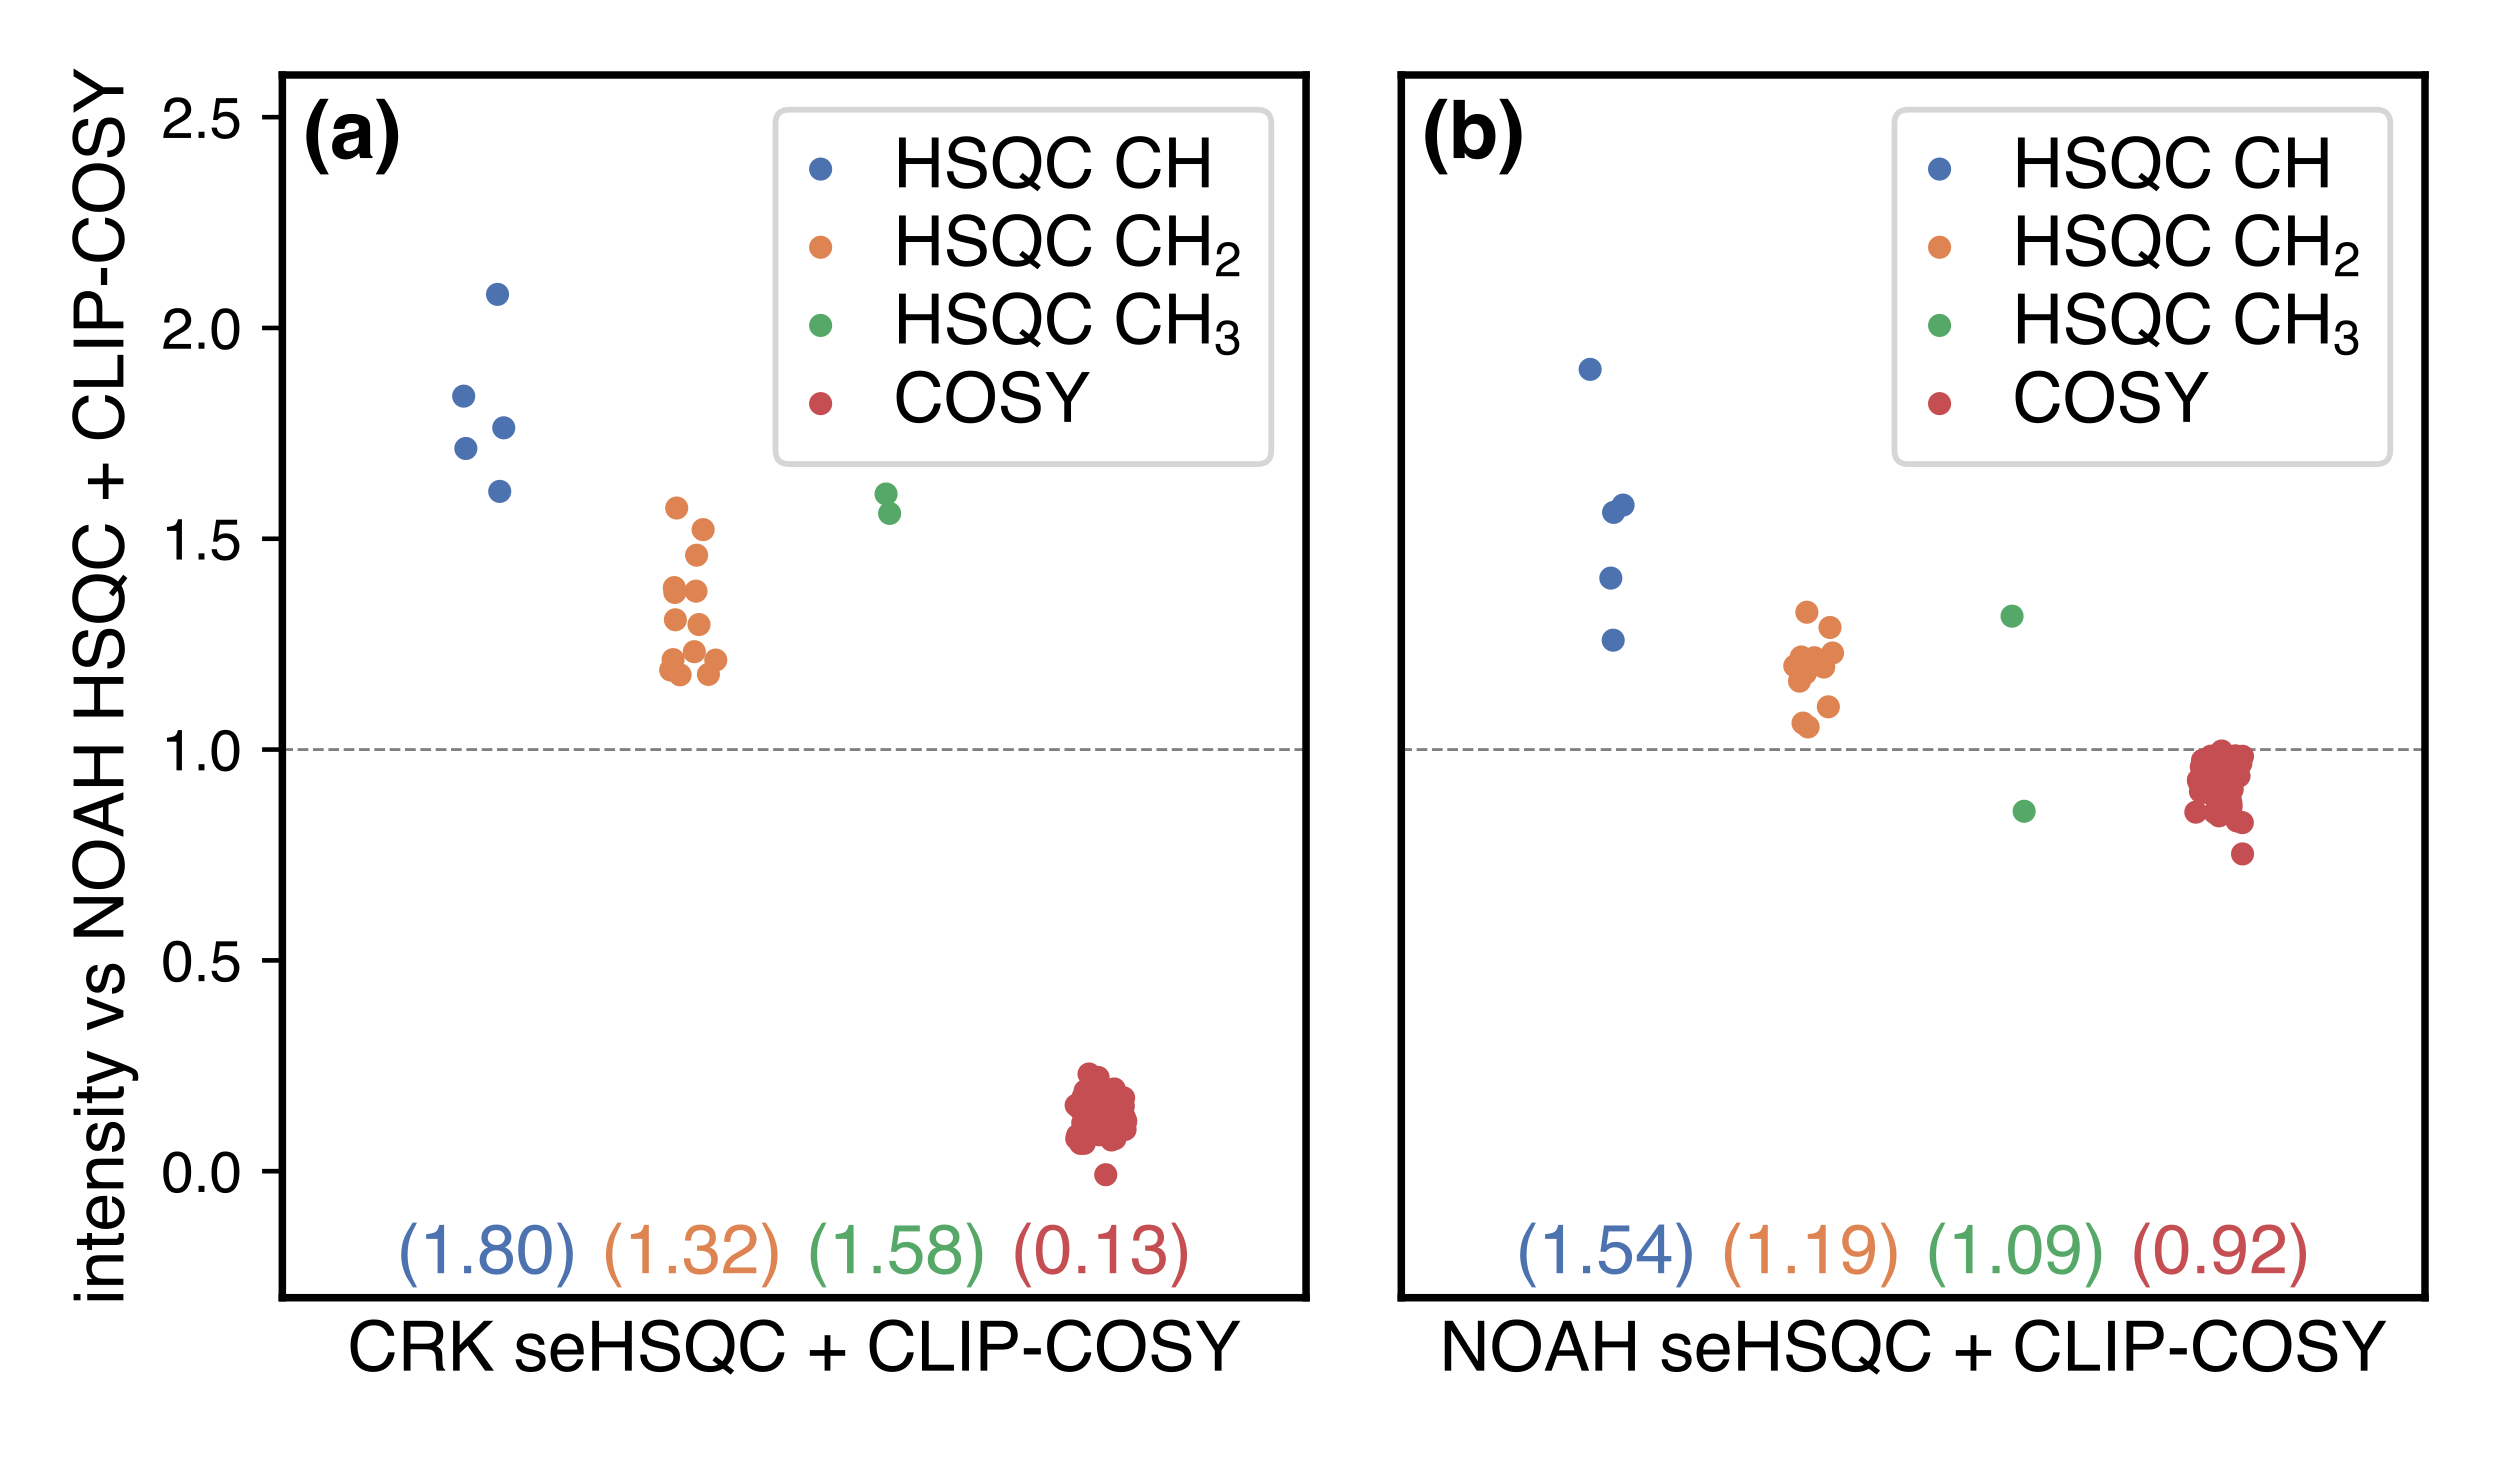 <?xml version="1.0" encoding="utf-8" standalone="no"?>
<!DOCTYPE svg PUBLIC "-//W3C//DTD SVG 1.1//EN"
  "http://www.w3.org/Graphics/SVG/1.1/DTD/svg11.dtd">
<!-- Created with matplotlib (https://matplotlib.org/) -->
<svg height="252pt" version="1.1" viewBox="0 0 432 252" width="432pt" xmlns="http://www.w3.org/2000/svg" xmlns:xlink="http://www.w3.org/1999/xlink">
 <defs>
  <style type="text/css">*{stroke-linecap:butt;stroke-linejoin:round;}</style>
 </defs>
 <g id="figure_1">
  <g id="patch_1">
   <path d="M 0 252 
L 432 252 
L 432 0 
L 0 0 
z
" style="fill:#ffffff;"/>
  </g>
  <g id="axes_1">
   <g id="patch_2">
    <path d="M 48.789 224.24 
L 225.684 224.24 
L 225.684 12.96 
L 48.789 12.96 
z
" style="fill:#ffffff;"/>
   </g>
   <g id="PathCollection_1"/>
   <g id="PathCollection_2"/>
   <g id="PathCollection_3"/>
   <g id="PathCollection_4"/>
   <g id="matplotlib.axis_1">
    <g id="text_1">
     <!-- CRK seHSQC + CLIP-COSY -->
     <g transform="translate(60.05 236.848)scale(0.12 -0.12)">
      <defs>
       <path d="M 37.844 73.688 
Q 51.469 73.688 58.984 66.5 
Q 66.5 59.328 67.328 50.203 
L 57.859 50.203 
Q 56.25 57.125 51.438 61.172 
Q 46.625 65.234 37.938 65.234 
Q 27.344 65.234 20.828 57.781 
Q 14.312 50.344 14.312 34.969 
Q 14.312 22.359 20.188 14.516 
Q 26.078 6.688 37.75 6.688 
Q 48.484 6.688 54.109 14.938 
Q 57.078 19.281 58.547 26.375 
L 68.016 26.375 
Q 66.75 15.047 59.625 7.375 
Q 51.078 -1.859 36.578 -1.859 
Q 24.078 -1.859 15.578 5.719 
Q 4.391 15.719 4.391 36.625 
Q 4.391 52.484 12.797 62.641 
Q 21.875 73.688 37.844 73.688 
z
M 35.891 73.688 
z
" id="Helvetica-67"/>
       <path d="M 40.969 38.875 
Q 47.797 38.875 51.781 41.609 
Q 55.766 44.344 55.766 51.469 
Q 55.766 59.125 50.203 61.922 
Q 47.219 63.375 42.234 63.375 
L 18.5 63.375 
L 18.5 38.875 
z
M 8.797 71.734 
L 42 71.734 
Q 50.203 71.734 55.516 69.344 
Q 65.625 64.75 65.625 52.391 
Q 65.625 45.953 62.953 41.844 
Q 60.297 37.75 55.516 35.25 
Q 59.719 33.547 61.844 30.766 
Q 63.969 27.984 64.203 21.734 
L 64.547 12.109 
Q 64.703 8.016 65.234 6 
Q 66.109 2.594 68.359 1.609 
L 68.359 0 
L 56.453 0 
Q 55.953 0.922 55.656 2.391 
Q 55.375 3.859 55.172 8.062 
L 54.594 20.016 
Q 54.25 27.047 49.359 29.438 
Q 46.578 30.766 40.625 30.766 
L 18.5 30.766 
L 18.5 0 
L 8.797 0 
z
" id="Helvetica-82"/>
       <path d="M 7.625 71.734 
L 17.094 71.734 
L 17.094 36.766 
L 52.047 71.734 
L 65.484 71.734 
L 35.641 42.828 
L 66.312 0 
L 53.656 0 
L 28.562 35.984 
L 17.094 25 
L 17.094 0 
L 7.625 0 
z
" id="Helvetica-75"/>
       <path id="Helvetica-32"/>
       <path d="M 11.672 16.406 
Q 12.062 12.016 13.875 9.672 
Q 17.188 5.422 25.391 5.422 
Q 30.281 5.422 33.984 7.547 
Q 37.703 9.672 37.703 14.109 
Q 37.703 17.484 34.719 19.234 
Q 32.812 20.312 27.203 21.734 
L 20.219 23.484 
Q 13.531 25.141 10.359 27.203 
Q 4.688 30.766 4.688 37.062 
Q 4.688 44.484 10.031 49.062 
Q 15.375 53.656 24.422 53.656 
Q 36.234 53.656 41.453 46.734 
Q 44.734 42.328 44.625 37.25 
L 36.328 37.25 
Q 36.078 40.234 34.234 42.672 
Q 31.203 46.141 23.734 46.141 
Q 18.75 46.141 16.188 44.234 
Q 13.625 42.328 13.625 39.203 
Q 13.625 35.797 17 33.734 
Q 18.953 32.516 22.75 31.594 
L 28.562 30.172 
Q 38.031 27.875 41.266 25.734 
Q 46.391 22.359 46.391 15.141 
Q 46.391 8.156 41.094 3.078 
Q 35.797 -2 24.953 -2 
Q 13.281 -2 8.422 3.297 
Q 3.562 8.594 3.219 16.406 
z
M 24.656 53.562 
z
" id="Helvetica-115"/>
       <path d="M 28.219 53.469 
Q 33.797 53.469 39.016 50.859 
Q 44.234 48.25 46.969 44.094 
Q 49.609 40.141 50.484 34.859 
Q 51.266 31.25 51.266 23.344 
L 12.938 23.344 
Q 13.188 15.375 16.703 10.562 
Q 20.219 5.766 27.594 5.766 
Q 34.469 5.766 38.578 10.297 
Q 40.922 12.938 41.891 16.406 
L 50.531 16.406 
Q 50.203 13.531 48.266 9.984 
Q 46.344 6.453 43.953 4.203 
Q 39.938 0.297 34.031 -1.078 
Q 30.859 -1.859 26.859 -1.859 
Q 17.094 -1.859 10.297 5.25 
Q 3.516 12.359 3.516 25.141 
Q 3.516 37.75 10.344 45.609 
Q 17.188 53.469 28.219 53.469 
z
M 42.234 30.328 
Q 41.703 36.031 39.75 39.453 
Q 36.141 45.797 27.688 45.797 
Q 21.625 45.797 17.516 41.422 
Q 13.422 37.062 13.188 30.328 
z
M 27.391 53.562 
z
" id="Helvetica-101"/>
       <path d="M 7.859 71.734 
L 17.672 71.734 
L 17.672 42.094 
L 54.984 42.094 
L 54.984 71.734 
L 64.797 71.734 
L 64.797 0 
L 54.984 0 
L 54.984 33.547 
L 17.672 33.547 
L 17.672 0 
L 7.859 0 
z
" id="Helvetica-72"/>
       <path d="M 13.969 23.141 
Q 14.312 17.047 16.844 13.234 
Q 21.688 6.109 33.891 6.109 
Q 39.359 6.109 43.844 7.672 
Q 52.547 10.688 52.547 18.5 
Q 52.547 24.359 48.875 26.859 
Q 45.172 29.297 37.25 31.109 
L 27.547 33.297 
Q 18.016 35.453 14.062 38.031 
Q 7.234 42.531 7.234 51.469 
Q 7.234 61.141 13.922 67.328 
Q 20.609 73.531 32.859 73.531 
Q 44.141 73.531 52.016 68.078 
Q 59.906 62.641 59.906 50.688 
L 50.781 50.688 
Q 50.047 56.453 47.656 59.516 
Q 43.219 65.141 32.562 65.141 
Q 23.969 65.141 20.203 61.516 
Q 16.453 57.906 16.453 53.125 
Q 16.453 47.859 20.844 45.406 
Q 23.734 43.844 33.891 41.5 
L 43.953 39.203 
Q 51.219 37.547 55.172 34.672 
Q 62.016 29.641 62.016 20.062 
Q 62.016 8.156 53.344 3.031 
Q 44.672 -2.094 33.203 -2.094 
Q 19.828 -2.094 12.25 4.734 
Q 4.688 11.531 4.828 23.141 
z
M 33.594 73.688 
z
" id="Helvetica-83"/>
       <path d="M 73.25 0.203 
L 68.359 -5.719 
L 57.281 2.734 
Q 53.266 0.531 48.609 -0.781 
Q 43.953 -2.094 38.422 -2.094 
Q 21.734 -2.094 12.25 8.844 
Q 3.906 19.484 3.906 35.5 
Q 3.906 50.047 11.141 60.406 
Q 20.406 73.688 38.578 73.688 
Q 57.562 73.688 66.703 61.469 
Q 73.828 51.953 73.828 37.109 
Q 73.828 30.172 72.125 23.781 
Q 69.531 14.016 63.375 7.859 
z
M 39.594 6.594 
Q 42.625 6.594 45.266 7 
Q 47.906 7.422 49.859 8.641 
L 42 14.797 
L 46.875 20.797 
L 56.25 13.531 
Q 60.688 18.609 62.281 24.906 
Q 63.875 31.203 63.875 36.969 
Q 63.875 49.609 57.25 57.328 
Q 50.641 65.047 39.156 65.047 
Q 27.547 65.047 20.75 57.641 
Q 13.969 50.25 13.969 34.859 
Q 13.969 21.922 20.484 14.25 
Q 27 6.594 39.594 6.594 
z
" id="Helvetica-81"/>
       <path d="M 4.5 21.391 
L 4.5 29.594 
L 25.781 29.594 
L 25.781 51.031 
L 34.125 51.031 
L 34.125 29.594 
L 55.422 29.594 
L 55.422 21.391 
L 34.125 21.391 
L 34.125 0 
L 25.781 0 
L 25.781 21.391 
z
" id="Helvetica-43"/>
       <path d="M 7.625 71.734 
L 17.328 71.734 
L 17.328 8.547 
L 53.656 8.547 
L 53.656 0 
L 7.625 0 
z
" id="Helvetica-76"/>
       <path d="M 9.812 71.734 
L 19.625 71.734 
L 19.625 0 
L 9.812 0 
z
" id="Helvetica-73"/>
       <path d="M 8.547 71.734 
L 40.828 71.734 
Q 50.391 71.734 56.25 66.328 
Q 62.109 60.938 62.109 51.172 
Q 62.109 42.781 56.875 36.547 
Q 51.656 30.328 40.828 30.328 
L 18.266 30.328 
L 18.266 0 
L 8.547 0 
z
M 52.297 51.125 
Q 52.297 59.031 46.438 61.859 
Q 43.219 63.375 37.594 63.375 
L 18.266 63.375 
L 18.266 38.531 
L 37.594 38.531 
Q 44.141 38.531 48.219 41.312 
Q 52.297 44.094 52.297 51.125 
z
" id="Helvetica-80"/>
       <path d="M 4.156 32.375 
L 28.656 32.375 
L 28.656 23.344 
L 4.156 23.344 
z
" id="Helvetica-45"/>
       <path d="M 38.578 73.688 
Q 57.562 73.688 66.703 61.469 
Q 73.828 51.953 73.828 37.109 
Q 73.828 21.047 65.672 10.406 
Q 56.109 -2.094 38.375 -2.094 
Q 21.828 -2.094 12.359 8.844 
Q 3.906 19.391 3.906 35.5 
Q 3.906 50.047 11.141 60.406 
Q 20.406 73.688 38.578 73.688 
z
M 39.547 6.594 
Q 52.391 6.594 58.125 15.797 
Q 63.875 25 63.875 36.969 
Q 63.875 49.609 57.25 57.328 
Q 50.641 65.047 39.156 65.047 
Q 28.031 65.047 21 57.391 
Q 13.969 49.75 13.969 34.859 
Q 13.969 22.953 20 14.766 
Q 26.031 6.594 39.547 6.594 
z
M 38.875 73.688 
z
" id="Helvetica-79"/>
       <path d="M 2.047 71.734 
L 13.375 71.734 
L 33.984 37.25 
L 54.594 71.734 
L 65.969 71.734 
L 38.875 28.906 
L 38.875 0 
L 29.156 0 
L 29.156 28.906 
z
M 34.125 71.734 
z
" id="Helvetica-89"/>
      </defs>
      <use xlink:href="#Helvetica-67"/>
      <use x="72.217" xlink:href="#Helvetica-82"/>
      <use x="144.434" xlink:href="#Helvetica-75"/>
      <use x="211.133" xlink:href="#Helvetica-32"/>
      <use x="238.916" xlink:href="#Helvetica-115"/>
      <use x="288.916" xlink:href="#Helvetica-101"/>
      <use x="344.531" xlink:href="#Helvetica-72"/>
      <use x="416.748" xlink:href="#Helvetica-83"/>
      <use x="483.447" xlink:href="#Helvetica-81"/>
      <use x="561.23" xlink:href="#Helvetica-67"/>
      <use x="633.447" xlink:href="#Helvetica-32"/>
      <use x="661.23" xlink:href="#Helvetica-43"/>
      <use x="719.629" xlink:href="#Helvetica-32"/>
      <use x="747.412" xlink:href="#Helvetica-67"/>
      <use x="819.629" xlink:href="#Helvetica-76"/>
      <use x="875.244" xlink:href="#Helvetica-73"/>
      <use x="903.027" xlink:href="#Helvetica-80"/>
      <use x="969.727" xlink:href="#Helvetica-45"/>
      <use x="1003.027" xlink:href="#Helvetica-67"/>
      <use x="1075.244" xlink:href="#Helvetica-79"/>
      <use x="1153.027" xlink:href="#Helvetica-83"/>
      <use x="1219.727" xlink:href="#Helvetica-89"/>
     </g>
    </g>
   </g>
   <g id="matplotlib.axis_2">
    <g id="ytick_1">
     <g id="line2d_1">
      <defs>
       <path d="M 0 0 
L -3.5 0 
" id="mc46f67a16d" style="stroke:#000000;stroke-width:0.8;"/>
      </defs>
      <g>
       <use style="stroke:#000000;stroke-width:0.8;" x="48.789" xlink:href="#mc46f67a16d" y="202.383"/>
      </g>
     </g>
     <g id="text_2">
      <!-- 0.0 -->
      <g transform="translate(27.894 205.969)scale(0.1 -0.1)">
       <defs>
        <path d="M 27.047 69.922 
Q 40.625 69.922 46.688 58.734 
Q 51.375 50.094 51.375 35.062 
Q 51.375 20.797 47.125 11.469 
Q 40.969 -1.906 27 -1.906 
Q 14.406 -1.906 8.25 9.031 
Q 3.125 18.172 3.125 33.547 
Q 3.125 45.453 6.203 54 
Q 11.969 69.922 27.047 69.922 
z
M 26.953 6.109 
Q 33.797 6.109 37.844 12.156 
Q 41.891 18.219 41.891 34.719 
Q 41.891 46.625 38.953 54.312 
Q 36.031 62.016 27.594 62.016 
Q 19.828 62.016 16.234 54.703 
Q 12.641 47.406 12.641 33.203 
Q 12.641 22.516 14.938 16.016 
Q 18.453 6.109 26.953 6.109 
z
" id="Helvetica-48"/>
        <path d="M 8.547 10.641 
L 18.75 10.641 
L 18.75 0 
L 8.547 0 
z
" id="Helvetica-46"/>
       </defs>
       <use xlink:href="#Helvetica-48"/>
       <use x="55.615" xlink:href="#Helvetica-46"/>
       <use x="83.398" xlink:href="#Helvetica-48"/>
      </g>
     </g>
    </g>
    <g id="ytick_2">
     <g id="line2d_2">
      <g>
       <use style="stroke:#000000;stroke-width:0.8;" x="48.789" xlink:href="#mc46f67a16d" y="165.956"/>
      </g>
     </g>
     <g id="text_3">
      <!-- 0.5 -->
      <g transform="translate(27.894 169.541)scale(0.1 -0.1)">
       <defs>
        <path d="M 12.359 17.828 
Q 13.234 10.297 19.344 7.422 
Q 22.469 5.953 26.562 5.953 
Q 34.375 5.953 38.125 10.938 
Q 41.891 15.922 41.891 21.969 
Q 41.891 29.297 37.422 33.297 
Q 32.953 37.312 26.703 37.312 
Q 22.172 37.312 18.922 35.547 
Q 15.672 33.797 13.375 30.672 
L 5.766 31.109 
L 11.078 68.75 
L 47.406 68.75 
L 47.406 60.25 
L 17.672 60.25 
L 14.703 40.828 
Q 17.141 42.672 19.344 43.609 
Q 23.25 45.219 28.375 45.219 
Q 37.984 45.219 44.672 39.016 
Q 51.375 32.812 51.375 23.297 
Q 51.375 13.375 45.234 5.797 
Q 39.109 -1.766 25.688 -1.766 
Q 17.141 -1.766 10.562 3.047 
Q 4 7.859 3.219 17.828 
z
" id="Helvetica-53"/>
       </defs>
       <use xlink:href="#Helvetica-48"/>
       <use x="55.615" xlink:href="#Helvetica-46"/>
       <use x="83.398" xlink:href="#Helvetica-53"/>
      </g>
     </g>
    </g>
    <g id="ytick_3">
     <g id="line2d_3">
      <g>
       <use style="stroke:#000000;stroke-width:0.8;" x="48.789" xlink:href="#mc46f67a16d" y="129.528"/>
      </g>
     </g>
     <g id="text_4">
      <!-- 1.0 -->
      <g transform="translate(27.894 133.114)scale(0.1 -0.1)">
       <defs>
        <path d="M 9.578 49.516 
L 9.578 56.25 
Q 19.094 57.172 22.844 59.344 
Q 26.609 61.531 28.469 69.625 
L 35.406 69.625 
L 35.406 0 
L 26.031 0 
L 26.031 49.516 
z
" id="Helvetica-49"/>
       </defs>
       <use xlink:href="#Helvetica-49"/>
       <use x="55.615" xlink:href="#Helvetica-46"/>
       <use x="83.398" xlink:href="#Helvetica-48"/>
      </g>
     </g>
    </g>
    <g id="ytick_4">
     <g id="line2d_4">
      <g>
       <use style="stroke:#000000;stroke-width:0.8;" x="48.789" xlink:href="#mc46f67a16d" y="93.101"/>
      </g>
     </g>
     <g id="text_5">
      <!-- 1.5 -->
      <g transform="translate(27.894 96.686)scale(0.1 -0.1)">
       <use xlink:href="#Helvetica-49"/>
       <use x="55.615" xlink:href="#Helvetica-46"/>
       <use x="83.398" xlink:href="#Helvetica-53"/>
      </g>
     </g>
    </g>
    <g id="ytick_5">
     <g id="line2d_5">
      <g>
       <use style="stroke:#000000;stroke-width:0.8;" x="48.789" xlink:href="#mc46f67a16d" y="56.673"/>
      </g>
     </g>
     <g id="text_6">
      <!-- 2.0 -->
      <g transform="translate(27.894 60.258)scale(0.1 -0.1)">
       <defs>
        <path d="M 3.125 0 
Q 3.609 9.031 6.859 15.719 
Q 10.109 22.406 19.531 27.875 
L 28.906 33.297 
Q 35.203 36.969 37.75 39.547 
Q 41.75 43.609 41.75 48.828 
Q 41.75 54.938 38.078 58.516 
Q 34.422 62.109 28.328 62.109 
Q 19.281 62.109 15.828 55.281 
Q 13.969 51.609 13.766 45.125 
L 4.828 45.125 
Q 4.984 54.25 8.203 60.016 
Q 13.922 70.172 28.375 70.172 
Q 40.375 70.172 45.922 63.672 
Q 51.469 57.172 51.469 49.219 
Q 51.469 40.828 45.562 34.859 
Q 42.141 31.391 33.297 26.469 
L 26.609 22.75 
Q 21.828 20.125 19.094 17.719 
Q 14.203 13.484 12.938 8.297 
L 51.125 8.297 
L 51.125 0 
L 3.125 0 
z
" id="Helvetica-50"/>
       </defs>
       <use xlink:href="#Helvetica-50"/>
       <use x="55.615" xlink:href="#Helvetica-46"/>
       <use x="83.398" xlink:href="#Helvetica-48"/>
      </g>
     </g>
    </g>
    <g id="ytick_6">
     <g id="line2d_6">
      <g>
       <use style="stroke:#000000;stroke-width:0.8;" x="48.789" xlink:href="#mc46f67a16d" y="20.246"/>
      </g>
     </g>
     <g id="text_7">
      <!-- 2.5 -->
      <g transform="translate(27.894 23.831)scale(0.1 -0.1)">
       <use xlink:href="#Helvetica-50"/>
       <use x="55.615" xlink:href="#Helvetica-46"/>
       <use x="83.398" xlink:href="#Helvetica-53"/>
      </g>
     </g>
    </g>
    <g id="text_8">
     <!-- intensity vs NOAH HSQC + CLIP-COSY -->
     <g transform="translate(21.322 225.46)rotate(-90)scale(0.12 -0.12)">
      <defs>
       <path d="M 6.453 52.047 
L 15.375 52.047 
L 15.375 0 
L 6.453 0 
z
M 6.453 71.734 
L 15.375 71.734 
L 15.375 61.766 
L 6.453 61.766 
z
" id="Helvetica-105"/>
       <path d="M 6.453 52.297 
L 14.797 52.297 
L 14.797 44.875 
Q 18.5 49.469 22.656 51.469 
Q 26.812 53.469 31.891 53.469 
Q 43.016 53.469 46.922 45.703 
Q 49.078 41.453 49.078 33.547 
L 49.078 0 
L 40.141 0 
L 40.141 32.953 
Q 40.141 37.75 38.719 40.672 
Q 36.375 45.562 30.219 45.562 
Q 27.094 45.562 25.094 44.922 
Q 21.484 43.844 18.75 40.625 
Q 16.547 38.031 15.891 35.266 
Q 15.234 32.516 15.234 27.391 
L 15.234 0 
L 6.453 0 
z
M 27.094 53.562 
z
" id="Helvetica-110"/>
       <path d="M 8.203 66.891 
L 17.094 66.891 
L 17.094 52.297 
L 25.438 52.297 
L 25.438 45.125 
L 17.094 45.125 
L 17.094 10.984 
Q 17.094 8.25 18.953 7.328 
Q 19.969 6.781 22.359 6.781 
Q 23 6.781 23.734 6.812 
Q 24.469 6.844 25.438 6.938 
L 25.438 0 
Q 23.922 -0.438 22.281 -0.625 
Q 20.656 -0.828 18.75 -0.828 
Q 12.594 -0.828 10.391 2.312 
Q 8.203 5.469 8.203 10.5 
L 8.203 45.125 
L 1.125 45.125 
L 1.125 52.297 
L 8.203 52.297 
z
" id="Helvetica-116"/>
       <path d="M 39.109 52.297 
L 48.828 52.297 
Q 46.969 47.266 40.578 29.344 
Q 35.797 15.875 32.562 7.375 
Q 24.953 -12.641 21.828 -17.031 
Q 18.703 -21.438 11.078 -21.438 
Q 9.234 -21.438 8.234 -21.281 
Q 7.234 -21.141 5.766 -20.75 
L 5.766 -12.75 
Q 8.062 -13.375 9.078 -13.516 
Q 10.109 -13.672 10.891 -13.672 
Q 13.328 -13.672 14.469 -12.859 
Q 15.625 -12.062 16.406 -10.891 
Q 16.656 -10.5 18.156 -6.875 
Q 19.672 -3.266 20.359 -1.516 
L 1.031 52.297 
L 10.984 52.297 
L 25 9.719 
z
M 24.953 53.562 
z
" id="Helvetica-121"/>
       <path d="M 10.75 52.297 
L 24.703 9.719 
L 39.312 52.297 
L 48.922 52.297 
L 29.203 0 
L 19.828 0 
L 0.531 52.297 
z
" id="Helvetica-118"/>
       <path d="M 7.625 71.734 
L 19.094 71.734 
L 55.328 13.625 
L 55.328 71.734 
L 64.547 71.734 
L 64.547 0 
L 53.656 0 
L 16.891 58.062 
L 16.891 0 
L 7.625 0 
z
M 35.453 71.734 
z
" id="Helvetica-78"/>
       <path d="M 44.438 29.391 
L 33.547 61.078 
L 21.969 29.391 
z
M 28.469 71.734 
L 39.453 71.734 
L 65.484 0 
L 54.828 0 
L 47.562 21.484 
L 19.188 21.484 
L 11.422 0 
L 1.469 0 
z
" id="Helvetica-65"/>
      </defs>
      <use xlink:href="#Helvetica-105"/>
      <use x="22.217" xlink:href="#Helvetica-110"/>
      <use x="77.832" xlink:href="#Helvetica-116"/>
      <use x="105.615" xlink:href="#Helvetica-101"/>
      <use x="161.23" xlink:href="#Helvetica-110"/>
      <use x="216.846" xlink:href="#Helvetica-115"/>
      <use x="266.846" xlink:href="#Helvetica-105"/>
      <use x="289.062" xlink:href="#Helvetica-116"/>
      <use x="316.846" xlink:href="#Helvetica-121"/>
      <use x="366.846" xlink:href="#Helvetica-32"/>
      <use x="394.629" xlink:href="#Helvetica-118"/>
      <use x="444.629" xlink:href="#Helvetica-115"/>
      <use x="494.629" xlink:href="#Helvetica-32"/>
      <use x="522.412" xlink:href="#Helvetica-78"/>
      <use x="594.629" xlink:href="#Helvetica-79"/>
      <use x="672.412" xlink:href="#Helvetica-65"/>
      <use x="739.111" xlink:href="#Helvetica-72"/>
      <use x="811.328" xlink:href="#Helvetica-32"/>
      <use x="839.111" xlink:href="#Helvetica-72"/>
      <use x="911.328" xlink:href="#Helvetica-83"/>
      <use x="978.027" xlink:href="#Helvetica-81"/>
      <use x="1055.811" xlink:href="#Helvetica-67"/>
      <use x="1128.027" xlink:href="#Helvetica-32"/>
      <use x="1155.811" xlink:href="#Helvetica-43"/>
      <use x="1214.209" xlink:href="#Helvetica-32"/>
      <use x="1241.992" xlink:href="#Helvetica-67"/>
      <use x="1314.209" xlink:href="#Helvetica-76"/>
      <use x="1369.824" xlink:href="#Helvetica-73"/>
      <use x="1397.607" xlink:href="#Helvetica-80"/>
      <use x="1464.307" xlink:href="#Helvetica-45"/>
      <use x="1497.607" xlink:href="#Helvetica-67"/>
      <use x="1569.824" xlink:href="#Helvetica-79"/>
      <use x="1647.607" xlink:href="#Helvetica-83"/>
      <use x="1714.307" xlink:href="#Helvetica-89"/>
     </g>
    </g>
   </g>
   <g id="line2d_7">
    <path clip-path="url(#p35013fca26)" d="M 48.789 129.528 
L 225.684 129.528 
" style="fill:none;stroke:#808080;stroke-dasharray:1.85,0.8;stroke-dashoffset:0;stroke-width:0.5;"/>
   </g>
   <g id="patch_3">
    <path d="M 48.789 224.24 
L 48.789 12.96 
" style="fill:none;stroke:#000000;stroke-linecap:square;stroke-linejoin:miter;stroke-width:1.3;"/>
   </g>
   <g id="patch_4">
    <path d="M 225.684 224.24 
L 225.684 12.96 
" style="fill:none;stroke:#000000;stroke-linecap:square;stroke-linejoin:miter;stroke-width:1.3;"/>
   </g>
   <g id="patch_5">
    <path d="M 48.789 224.24 
L 225.684 224.24 
" style="fill:none;stroke:#000000;stroke-linecap:square;stroke-linejoin:miter;stroke-width:1.3;"/>
   </g>
   <g id="patch_6">
    <path d="M 48.789 12.96 
L 225.684 12.96 
" style="fill:none;stroke:#000000;stroke-linecap:square;stroke-linejoin:miter;stroke-width:1.3;"/>
   </g>
   <g id="PathCollection_5">
    <defs>
     <path d="M 0 2 
C 0.53 2 1.039 1.789 1.414 1.414 
C 1.789 1.039 2 0.53 2 -0 
C 2 -0.53 1.789 -1.039 1.414 -1.414 
C 1.039 -1.789 0.53 -2 0 -2 
C -0.53 -2 -1.039 -1.789 -1.414 -1.414 
C -1.789 -1.039 -2 -0.53 -2 0 
C -2 0.53 -1.789 1.039 -1.414 1.414 
C -1.039 1.789 -0.53 2 0 2 
z
" id="C0_0_a5ef689bd4"/>
    </defs>
    <g clip-path="url(#p35013fca26)">
     <use style="fill:#4c72b0;" x="85.974" xlink:href="#C0_0_a5ef689bd4" y="50.867"/>
    </g>
    <g clip-path="url(#p35013fca26)">
     <use style="fill:#4c72b0;" x="80.499" xlink:href="#C0_0_a5ef689bd4" y="77.496"/>
    </g>
    <g clip-path="url(#p35013fca26)">
     <use style="fill:#4c72b0;" x="87.049" xlink:href="#C0_0_a5ef689bd4" y="73.926"/>
    </g>
    <g clip-path="url(#p35013fca26)">
     <use style="fill:#4c72b0;" x="80.127" xlink:href="#C0_0_a5ef689bd4" y="68.454"/>
    </g>
    <g clip-path="url(#p35013fca26)">
     <use style="fill:#4c72b0;" x="86.353" xlink:href="#C0_0_a5ef689bd4" y="84.913"/>
    </g>
   </g>
   <g id="PathCollection_6">
    <defs>
     <path d="M 0 2 
C 0.53 2 1.039 1.789 1.414 1.414 
C 1.789 1.039 2 0.53 2 -0 
C 2 -0.53 1.789 -1.039 1.414 -1.414 
C 1.039 -1.789 0.53 -2 0 -2 
C -0.53 -2 -1.039 -1.789 -1.414 -1.414 
C -1.789 -1.039 -2 -0.53 -2 0 
C -2 0.53 -1.789 1.039 -1.414 1.414 
C -1.039 1.789 -0.53 2 0 2 
z
" id="C1_0_7362b7bd1d"/>
    </defs>
    <g clip-path="url(#p35013fca26)">
     <use style="fill:#dd8452;" x="120.786" xlink:href="#C1_0_7362b7bd1d" y="107.922"/>
    </g>
    <g clip-path="url(#p35013fca26)">
     <use style="fill:#dd8452;" x="116.616" xlink:href="#C1_0_7362b7bd1d" y="102.373"/>
    </g>
    <g clip-path="url(#p35013fca26)">
     <use style="fill:#dd8452;" x="122.416" xlink:href="#C1_0_7362b7bd1d" y="116.536"/>
    </g>
    <g clip-path="url(#p35013fca26)">
     <use style="fill:#dd8452;" x="117.519" xlink:href="#C1_0_7362b7bd1d" y="116.61"/>
    </g>
    <g clip-path="url(#p35013fca26)">
     <use style="fill:#dd8452;" x="123.684" xlink:href="#C1_0_7362b7bd1d" y="114.056"/>
    </g>
    <g clip-path="url(#p35013fca26)">
     <use style="fill:#dd8452;" x="115.894" xlink:href="#C1_0_7362b7bd1d" y="115.783"/>
    </g>
    <g clip-path="url(#p35013fca26)">
     <use style="fill:#dd8452;" x="121.499" xlink:href="#C1_0_7362b7bd1d" y="91.514"/>
    </g>
    <g clip-path="url(#p35013fca26)">
     <use style="fill:#dd8452;" x="120.267" xlink:href="#C1_0_7362b7bd1d" y="102.147"/>
    </g>
    <g clip-path="url(#p35013fca26)">
     <use style="fill:#dd8452;" x="119.978" xlink:href="#C1_0_7362b7bd1d" y="112.611"/>
    </g>
    <g clip-path="url(#p35013fca26)">
     <use style="fill:#dd8452;" x="116.71" xlink:href="#C1_0_7362b7bd1d" y="107.097"/>
    </g>
    <g clip-path="url(#p35013fca26)">
     <use style="fill:#dd8452;" x="116.31" xlink:href="#C1_0_7362b7bd1d" y="113.98"/>
    </g>
    <g clip-path="url(#p35013fca26)">
     <use style="fill:#dd8452;" x="120.376" xlink:href="#C1_0_7362b7bd1d" y="95.937"/>
    </g>
    <g clip-path="url(#p35013fca26)">
     <use style="fill:#dd8452;" x="116.517" xlink:href="#C1_0_7362b7bd1d" y="101.537"/>
    </g>
    <g clip-path="url(#p35013fca26)">
     <use style="fill:#dd8452;" x="116.935" xlink:href="#C1_0_7362b7bd1d" y="87.788"/>
    </g>
   </g>
   <g id="PathCollection_7">
    <defs>
     <path d="M 0 2 
C 0.53 2 1.039 1.789 1.414 1.414 
C 1.789 1.039 2 0.53 2 -0 
C 2 -0.53 1.789 -1.039 1.414 -1.414 
C 1.039 -1.789 0.53 -2 0 -2 
C -0.53 -2 -1.039 -1.789 -1.414 -1.414 
C -1.789 -1.039 -2 -0.53 -2 0 
C -2 0.53 -1.789 1.039 -1.414 1.414 
C -1.039 1.789 -0.53 2 0 2 
z
" id="C2_0_1a0d0e7e4e"/>
    </defs>
    <g clip-path="url(#p35013fca26)">
     <use style="fill:#55a868;" x="153.112" xlink:href="#C2_0_1a0d0e7e4e" y="85.365"/>
    </g>
    <g clip-path="url(#p35013fca26)">
     <use style="fill:#55a868;" x="153.726" xlink:href="#C2_0_1a0d0e7e4e" y="88.715"/>
    </g>
   </g>
   <g id="PathCollection_8">
    <defs>
     <path d="M 0 2 
C 0.53 2 1.039 1.789 1.414 1.414 
C 1.789 1.039 2 0.53 2 -0 
C 2 -0.53 1.789 -1.039 1.414 -1.414 
C 1.039 -1.789 0.53 -2 0 -2 
C -0.53 -2 -1.039 -1.789 -1.414 -1.414 
C -1.789 -1.039 -2 -0.53 -2 0 
C -2 0.53 -1.789 1.039 -1.414 1.414 
C -1.039 1.789 -0.53 2 0 2 
z
" id="C3_0_2a279e1ab5"/>
    </defs>
    <g clip-path="url(#p35013fca26)">
     <use style="fill:#c44e52;" x="193.789" xlink:href="#C3_0_2a279e1ab5" y="194.304"/>
    </g>
    <g clip-path="url(#p35013fca26)">
     <use style="fill:#c44e52;" x="194.481" xlink:href="#C3_0_2a279e1ab5" y="193.85"/>
    </g>
    <g clip-path="url(#p35013fca26)">
     <use style="fill:#c44e52;" x="189.944" xlink:href="#C3_0_2a279e1ab5" y="196.087"/>
    </g>
    <g clip-path="url(#p35013fca26)">
     <use style="fill:#c44e52;" x="191.973" xlink:href="#C3_0_2a279e1ab5" y="193.153"/>
    </g>
    <g clip-path="url(#p35013fca26)">
     <use style="fill:#c44e52;" x="187.027" xlink:href="#C3_0_2a279e1ab5" y="191.491"/>
    </g>
    <g clip-path="url(#p35013fca26)">
     <use style="fill:#c44e52;" x="194.528" xlink:href="#C3_0_2a279e1ab5" y="193.695"/>
    </g>
    <g clip-path="url(#p35013fca26)">
     <use style="fill:#c44e52;" x="192.069" xlink:href="#C3_0_2a279e1ab5" y="196.989"/>
    </g>
    <g clip-path="url(#p35013fca26)">
     <use style="fill:#c44e52;" x="192.537" xlink:href="#C3_0_2a279e1ab5" y="188.171"/>
    </g>
    <g clip-path="url(#p35013fca26)">
     <use style="fill:#c44e52;" x="190.873" xlink:href="#C3_0_2a279e1ab5" y="191.885"/>
    </g>
    <g clip-path="url(#p35013fca26)">
     <use style="fill:#c44e52;" x="188.728" xlink:href="#C3_0_2a279e1ab5" y="194.766"/>
    </g>
    <g clip-path="url(#p35013fca26)">
     <use style="fill:#c44e52;" x="186.502" xlink:href="#C3_0_2a279e1ab5" y="191.454"/>
    </g>
    <g clip-path="url(#p35013fca26)">
     <use style="fill:#c44e52;" x="189.824" xlink:href="#C3_0_2a279e1ab5" y="190.603"/>
    </g>
    <g clip-path="url(#p35013fca26)">
     <use style="fill:#c44e52;" x="189.119" xlink:href="#C3_0_2a279e1ab5" y="188.445"/>
    </g>
    <g clip-path="url(#p35013fca26)">
     <use style="fill:#c44e52;" x="192.926" xlink:href="#C3_0_2a279e1ab5" y="195.056"/>
    </g>
    <g clip-path="url(#p35013fca26)">
     <use style="fill:#c44e52;" x="186.062" xlink:href="#C3_0_2a279e1ab5" y="196.76"/>
    </g>
    <g clip-path="url(#p35013fca26)">
     <use style="fill:#c44e52;" x="187.497" xlink:href="#C3_0_2a279e1ab5" y="188.521"/>
    </g>
    <g clip-path="url(#p35013fca26)">
     <use style="fill:#c44e52;" x="189.547" xlink:href="#C3_0_2a279e1ab5" y="190.759"/>
    </g>
    <g clip-path="url(#p35013fca26)">
     <use style="fill:#c44e52;" x="190.426" xlink:href="#C3_0_2a279e1ab5" y="191.426"/>
    </g>
    <g clip-path="url(#p35013fca26)">
     <use style="fill:#c44e52;" x="188.007" xlink:href="#C3_0_2a279e1ab5" y="194.02"/>
    </g>
    <g clip-path="url(#p35013fca26)">
     <use style="fill:#c44e52;" x="189.852" xlink:href="#C3_0_2a279e1ab5" y="192.815"/>
    </g>
    <g clip-path="url(#p35013fca26)">
     <use style="fill:#c44e52;" x="194.415" xlink:href="#C3_0_2a279e1ab5" y="195.174"/>
    </g>
    <g clip-path="url(#p35013fca26)">
     <use style="fill:#c44e52;" x="189.418" xlink:href="#C3_0_2a279e1ab5" y="195.777"/>
    </g>
    <g clip-path="url(#p35013fca26)">
     <use style="fill:#c44e52;" x="190.986" xlink:href="#C3_0_2a279e1ab5" y="190.643"/>
    </g>
    <g clip-path="url(#p35013fca26)">
     <use style="fill:#c44e52;" x="186.212" xlink:href="#C3_0_2a279e1ab5" y="196.187"/>
    </g>
    <g clip-path="url(#p35013fca26)">
     <use style="fill:#c44e52;" x="194.145" xlink:href="#C3_0_2a279e1ab5" y="194.19"/>
    </g>
    <g clip-path="url(#p35013fca26)">
     <use style="fill:#c44e52;" x="186.723" xlink:href="#C3_0_2a279e1ab5" y="197.579"/>
    </g>
    <g clip-path="url(#p35013fca26)">
     <use style="fill:#c44e52;" x="194.115" xlink:href="#C3_0_2a279e1ab5" y="191.158"/>
    </g>
    <g clip-path="url(#p35013fca26)">
     <use style="fill:#c44e52;" x="192.397" xlink:href="#C3_0_2a279e1ab5" y="191.214"/>
    </g>
    <g clip-path="url(#p35013fca26)">
     <use style="fill:#c44e52;" x="187.365" xlink:href="#C3_0_2a279e1ab5" y="197.565"/>
    </g>
    <g clip-path="url(#p35013fca26)">
     <use style="fill:#c44e52;" x="192.839" xlink:href="#C3_0_2a279e1ab5" y="195.141"/>
    </g>
    <g clip-path="url(#p35013fca26)">
     <use style="fill:#c44e52;" x="192.253" xlink:href="#C3_0_2a279e1ab5" y="191.675"/>
    </g>
    <g clip-path="url(#p35013fca26)">
     <use style="fill:#c44e52;" x="190.376" xlink:href="#C3_0_2a279e1ab5" y="193.494"/>
    </g>
    <g clip-path="url(#p35013fca26)">
     <use style="fill:#c44e52;" x="194.267" xlink:href="#C3_0_2a279e1ab5" y="193"/>
    </g>
    <g clip-path="url(#p35013fca26)">
     <use style="fill:#c44e52;" x="185.962" xlink:href="#C3_0_2a279e1ab5" y="190.989"/>
    </g>
    <g clip-path="url(#p35013fca26)">
     <use style="fill:#c44e52;" x="189.143" xlink:href="#C3_0_2a279e1ab5" y="190.976"/>
    </g>
    <g clip-path="url(#p35013fca26)">
     <use style="fill:#c44e52;" x="194.267" xlink:href="#C3_0_2a279e1ab5" y="194.287"/>
    </g>
    <g clip-path="url(#p35013fca26)">
     <use style="fill:#c44e52;" x="190.074" xlink:href="#C3_0_2a279e1ab5" y="192.172"/>
    </g>
    <g clip-path="url(#p35013fca26)">
     <use style="fill:#c44e52;" x="190.962" xlink:href="#C3_0_2a279e1ab5" y="194.799"/>
    </g>
    <g clip-path="url(#p35013fca26)">
     <use style="fill:#c44e52;" x="193.098" xlink:href="#C3_0_2a279e1ab5" y="194.179"/>
    </g>
    <g clip-path="url(#p35013fca26)">
     <use style="fill:#c44e52;" x="192.671" xlink:href="#C3_0_2a279e1ab5" y="196.757"/>
    </g>
    <g clip-path="url(#p35013fca26)">
     <use style="fill:#c44e52;" x="187.099" xlink:href="#C3_0_2a279e1ab5" y="194.011"/>
    </g>
    <g clip-path="url(#p35013fca26)">
     <use style="fill:#c44e52;" x="188.608" xlink:href="#C3_0_2a279e1ab5" y="188.923"/>
    </g>
    <g clip-path="url(#p35013fca26)">
     <use style="fill:#c44e52;" x="189.054" xlink:href="#C3_0_2a279e1ab5" y="195.313"/>
    </g>
    <g clip-path="url(#p35013fca26)">
     <use style="fill:#c44e52;" x="194.165" xlink:href="#C3_0_2a279e1ab5" y="189.711"/>
    </g>
    <g clip-path="url(#p35013fca26)">
     <use style="fill:#c44e52;" x="191.632" xlink:href="#C3_0_2a279e1ab5" y="189.093"/>
    </g>
    <g clip-path="url(#p35013fca26)">
     <use style="fill:#c44e52;" x="191.074" xlink:href="#C3_0_2a279e1ab5" y="202.992"/>
    </g>
    <g clip-path="url(#p35013fca26)">
     <use style="fill:#c44e52;" x="186.35" xlink:href="#C3_0_2a279e1ab5" y="196.807"/>
    </g>
    <g clip-path="url(#p35013fca26)">
     <use style="fill:#c44e52;" x="187.8" xlink:href="#C3_0_2a279e1ab5" y="189.25"/>
    </g>
    <g clip-path="url(#p35013fca26)">
     <use style="fill:#c44e52;" x="188.186" xlink:href="#C3_0_2a279e1ab5" y="185.584"/>
    </g>
    <g clip-path="url(#p35013fca26)">
     <use style="fill:#c44e52;" x="187.138" xlink:href="#C3_0_2a279e1ab5" y="189.622"/>
    </g>
    <g clip-path="url(#p35013fca26)">
     <use style="fill:#c44e52;" x="193.85" xlink:href="#C3_0_2a279e1ab5" y="194.753"/>
    </g>
    <g clip-path="url(#p35013fca26)">
     <use style="fill:#c44e52;" x="189.754" xlink:href="#C3_0_2a279e1ab5" y="186.181"/>
    </g>
   </g>
   <g id="text_9">
    <!-- (1.80) -->
    <g style="fill:#4c72b0;" transform="translate(68.496 220.014)scale(0.12 -0.12)">
     <defs>
      <path d="M 29.594 72.906 
Q 21.922 58.016 19.625 50.984 
Q 16.156 40.281 16.156 26.266 
Q 16.156 12.109 20.125 0.391 
Q 22.562 -6.844 29.734 -20.406 
L 23.828 -20.406 
Q 16.703 -9.281 14.984 -6.203 
Q 13.281 -3.125 11.281 2.156 
Q 8.547 9.375 7.469 17.578 
Q 6.938 21.828 6.938 25.688 
Q 6.938 40.141 11.469 51.422 
Q 14.359 58.594 23.484 72.906 
z
" id="Helvetica-40"/>
      <path d="M 27.203 40.625 
Q 33.016 40.625 36.281 43.875 
Q 39.547 47.125 39.547 51.609 
Q 39.547 55.516 36.422 58.781 
Q 33.297 62.062 26.906 62.062 
Q 20.562 62.062 17.719 58.781 
Q 14.891 55.516 14.891 51.125 
Q 14.891 46.188 18.547 43.406 
Q 22.219 40.625 27.203 40.625 
z
M 27.734 6 
Q 33.844 6 37.859 9.297 
Q 41.891 12.594 41.891 19.141 
Q 41.891 25.922 37.734 29.438 
Q 33.594 32.953 27.094 32.953 
Q 20.797 32.953 16.812 29.359 
Q 12.844 25.781 12.844 19.438 
Q 12.844 13.969 16.484 9.984 
Q 20.125 6 27.734 6 
z
M 15.234 37.25 
Q 11.578 38.812 9.516 40.922 
Q 5.672 44.828 5.672 51.078 
Q 5.672 58.891 11.328 64.5 
Q 17 70.125 27.391 70.125 
Q 37.453 70.125 43.156 64.812 
Q 48.875 59.516 48.875 52.438 
Q 48.875 45.906 45.562 41.844 
Q 43.703 39.547 39.797 37.359 
Q 44.141 35.359 46.625 32.766 
Q 51.266 27.875 51.266 20.062 
Q 51.266 10.844 45.062 4.422 
Q 38.875 -2 27.547 -2 
Q 17.328 -2 10.266 3.531 
Q 3.219 9.078 3.219 19.625 
Q 3.219 25.828 6.25 30.344 
Q 9.281 34.859 15.234 37.25 
z
" id="Helvetica-56"/>
      <path d="M 3.469 -20.406 
Q 11.234 -5.281 13.484 1.656 
Q 16.891 12.156 16.891 26.266 
Q 16.891 40.375 12.938 52.094 
Q 10.5 59.328 3.328 72.906 
L 9.234 72.906 
Q 16.75 60.891 18.328 58.078 
Q 19.922 55.281 21.781 50.344 
Q 24.125 44.234 25.125 38.281 
Q 26.125 32.328 26.125 26.812 
Q 26.125 12.359 21.531 1.031 
Q 18.656 -6.25 9.578 -20.406 
z
" id="Helvetica-41"/>
     </defs>
     <use xlink:href="#Helvetica-40"/>
     <use x="33.301" xlink:href="#Helvetica-49"/>
     <use x="88.916" xlink:href="#Helvetica-46"/>
     <use x="116.699" xlink:href="#Helvetica-56"/>
     <use x="172.314" xlink:href="#Helvetica-48"/>
     <use x="227.93" xlink:href="#Helvetica-41"/>
    </g>
   </g>
   <g id="text_10">
    <!-- (1.32) -->
    <g style="fill:#dd8452;" transform="translate(103.875 220.014)scale(0.12 -0.12)">
     <defs>
      <path d="M 25.984 -1.906 
Q 13.578 -1.906 7.984 4.906 
Q 2.391 11.719 2.391 21.484 
L 11.578 21.484 
Q 12.156 14.703 14.109 11.625 
Q 17.531 6.109 26.469 6.109 
Q 33.406 6.109 37.594 9.812 
Q 41.797 13.531 41.797 19.391 
Q 41.797 26.609 37.375 29.484 
Q 32.953 32.375 25.094 32.375 
Q 24.219 32.375 23.312 32.344 
Q 22.406 32.328 21.484 32.281 
L 21.484 40.047 
Q 22.859 39.891 23.781 39.844 
Q 24.703 39.797 25.781 39.797 
Q 30.719 39.797 33.891 41.359 
Q 39.453 44.094 39.453 51.125 
Q 39.453 56.344 35.734 59.172 
Q 32.031 62.016 27.094 62.016 
Q 18.312 62.016 14.938 56.156 
Q 13.094 52.938 12.844 46.969 
L 4.156 46.969 
Q 4.156 54.781 7.281 60.25 
Q 12.641 70.016 26.172 70.016 
Q 36.859 70.016 42.719 65.25 
Q 48.578 60.5 48.578 51.469 
Q 48.578 45.016 45.125 41.016 
Q 42.969 38.531 39.547 37.109 
Q 45.062 35.594 48.156 31.266 
Q 51.266 26.953 51.266 20.703 
Q 51.266 10.688 44.672 4.391 
Q 38.094 -1.906 25.984 -1.906 
z
" id="Helvetica-51"/>
     </defs>
     <use xlink:href="#Helvetica-40"/>
     <use x="33.301" xlink:href="#Helvetica-49"/>
     <use x="88.916" xlink:href="#Helvetica-46"/>
     <use x="116.699" xlink:href="#Helvetica-51"/>
     <use x="172.314" xlink:href="#Helvetica-50"/>
     <use x="227.93" xlink:href="#Helvetica-41"/>
    </g>
   </g>
   <g id="text_11">
    <!-- (1.58) -->
    <g style="fill:#55a868;" transform="translate(139.254 220.014)scale(0.12 -0.12)">
     <use xlink:href="#Helvetica-40"/>
     <use x="33.301" xlink:href="#Helvetica-49"/>
     <use x="88.916" xlink:href="#Helvetica-46"/>
     <use x="116.699" xlink:href="#Helvetica-53"/>
     <use x="172.314" xlink:href="#Helvetica-56"/>
     <use x="227.93" xlink:href="#Helvetica-41"/>
    </g>
   </g>
   <g id="text_12">
    <!-- (0.13) -->
    <g style="fill:#c44e52;" transform="translate(174.633 220.014)scale(0.12 -0.12)">
     <use xlink:href="#Helvetica-40"/>
     <use x="33.301" xlink:href="#Helvetica-48"/>
     <use x="88.916" xlink:href="#Helvetica-46"/>
     <use x="116.699" xlink:href="#Helvetica-49"/>
     <use x="172.314" xlink:href="#Helvetica-51"/>
     <use x="227.93" xlink:href="#Helvetica-41"/>
    </g>
   </g>
   <g id="text_13">
    <!-- (a) -->
    <g transform="translate(52.327 27.316)scale(0.14 -0.14)">
     <defs>
      <path d="M 10.062 53.812 
Q 13.922 62.797 21.344 73.141 
L 31.844 73.141 
L 28.859 67.672 
Q 22.703 56.391 20.312 44.047 
Q 18.75 35.938 18.75 26.375 
Q 18.75 11.422 23.094 -1.125 
Q 25.641 -8.547 32.078 -20.172 
L 21.781 -20.172 
L 18.312 -15.438 
Q 14.938 -11.141 11.141 -2.641 
Q 4.344 12.547 4.344 27.25 
Q 4.344 40.625 10.062 53.812 
z
" id="Helvetica-Bold-40"/>
      <path d="M 35.844 25.875 
Q 34.516 25.047 33.172 24.531 
Q 31.844 24.031 29.5 23.578 
L 26.375 23 
Q 21.969 22.219 20.062 21.094 
Q 16.844 19.188 16.844 15.188 
Q 16.844 11.625 18.812 10.031 
Q 20.797 8.453 23.641 8.453 
Q 28.125 8.453 31.906 11.078 
Q 35.688 13.719 35.844 20.703 
z
M 27.391 32.375 
Q 31.25 32.859 32.906 33.594 
Q 35.891 34.859 35.891 37.547 
Q 35.891 40.828 33.609 42.062 
Q 31.344 43.312 26.953 43.312 
Q 22.016 43.312 19.969 40.875 
Q 18.5 39.062 18.016 35.984 
L 4.594 35.984 
Q 5.031 42.969 8.5 47.469 
Q 14.016 54.5 27.438 54.5 
Q 36.188 54.5 42.969 51.031 
Q 49.75 47.562 49.75 37.938 
L 49.75 13.531 
Q 49.75 10.984 49.859 7.375 
Q 50 4.641 50.688 3.656 
Q 51.375 2.688 52.734 2.047 
L 52.734 0 
L 37.594 0 
Q 36.969 1.609 36.719 3.016 
Q 36.469 4.438 36.328 6.25 
Q 33.453 3.125 29.688 0.922 
Q 25.203 -1.656 19.531 -1.656 
Q 12.312 -1.656 7.594 2.469 
Q 2.875 6.594 2.875 14.156 
Q 2.875 23.969 10.453 28.375 
Q 14.594 30.766 22.656 31.781 
z
M 28.125 54.641 
z
" id="Helvetica-Bold-97"/>
      <path d="M 11.766 73.141 
Q 19.188 62.797 23.047 53.812 
Q 28.766 40.625 28.766 27.25 
Q 28.766 12.547 21.969 -2.641 
Q 18.172 -11.141 14.797 -15.438 
L 11.328 -20.172 
L 1.031 -20.172 
Q 7.469 -8.547 10.016 -1.125 
Q 14.359 11.422 14.359 26.375 
Q 14.359 35.938 12.797 44.047 
Q 10.406 56.391 4.25 67.672 
L 1.266 73.141 
L 11.766 73.141 
z
" id="Helvetica-Bold-41"/>
     </defs>
     <use xlink:href="#Helvetica-Bold-40"/>
     <use x="33.301" xlink:href="#Helvetica-Bold-97"/>
     <use x="88.916" xlink:href="#Helvetica-Bold-41"/>
    </g>
   </g>
   <g id="legend_1">
    <g id="patch_7">
     <path d="M 136.404 80.198 
L 217.284 80.198 
Q 219.684 80.198 219.684 77.797 
L 219.684 21.36 
Q 219.684 18.96 217.284 18.96 
L 136.404 18.96 
Q 134.004 18.96 134.004 21.36 
L 134.004 77.797 
Q 134.004 80.198 136.404 80.198 
z
" style="fill:#ffffff;opacity:0.8;stroke:#cccccc;stroke-linejoin:miter;"/>
    </g>
    <g id="PathCollection_9">
     <path d="M 141.804 31.218 
C 142.335 31.218 142.844 31.007 143.219 30.632 
C 143.594 30.257 143.804 29.749 143.804 29.218 
C 143.804 28.688 143.594 28.179 143.219 27.804 
C 142.844 27.429 142.335 27.218 141.804 27.218 
C 141.274 27.218 140.765 27.429 140.39 27.804 
C 140.015 28.179 139.804 28.688 139.804 29.218 
C 139.804 29.749 140.015 30.257 140.39 30.632 
C 140.765 31.007 141.274 31.218 141.804 31.218 
z
" style="fill:#4c72b0;"/>
    </g>
    <g id="text_14">
     <!-- HSQC CH -->
     <g transform="translate(154.404 32.368)scale(0.12 -0.12)">
      <use xlink:href="#Helvetica-72"/>
      <use x="72.217" xlink:href="#Helvetica-83"/>
      <use x="138.916" xlink:href="#Helvetica-81"/>
      <use x="216.699" xlink:href="#Helvetica-67"/>
      <use x="288.916" xlink:href="#Helvetica-32"/>
      <use x="316.699" xlink:href="#Helvetica-67"/>
      <use x="388.916" xlink:href="#Helvetica-72"/>
     </g>
    </g>
    <g id="PathCollection_10">
     <path d="M 141.804 44.727 
C 142.335 44.727 142.844 44.517 143.219 44.142 
C 143.594 43.767 143.804 43.258 143.804 42.727 
C 143.804 42.197 143.594 41.688 143.219 41.313 
C 142.844 40.938 142.335 40.727 141.804 40.727 
C 141.274 40.727 140.765 40.938 140.39 41.313 
C 140.015 41.688 139.804 42.197 139.804 42.727 
C 139.804 43.258 140.015 43.767 140.39 44.142 
C 140.765 44.517 141.274 44.727 141.804 44.727 
z
" style="fill:#dd8452;"/>
    </g>
    <g id="text_15">
     <!-- HSQC CH$_2$ -->
     <g transform="translate(154.404 45.877)scale(0.12 -0.12)">
      <use transform="translate(0 0.312)" xlink:href="#Helvetica-72"/>
      <use transform="translate(72.217 0.312)" xlink:href="#Helvetica-83"/>
      <use transform="translate(138.916 0.312)" xlink:href="#Helvetica-81"/>
      <use transform="translate(216.699 0.312)" xlink:href="#Helvetica-67"/>
      <use transform="translate(288.916 0.312)" xlink:href="#Helvetica-32"/>
      <use transform="translate(316.699 0.312)" xlink:href="#Helvetica-67"/>
      <use transform="translate(388.916 0.312)" xlink:href="#Helvetica-72"/>
      <use transform="translate(462.048 -15.377)scale(0.7)" xlink:href="#Helvetica-50"/>
     </g>
    </g>
    <g id="PathCollection_11">
     <path d="M 141.804 58.237 
C 142.335 58.237 142.844 58.026 143.219 57.651 
C 143.594 57.276 143.804 56.767 143.804 56.237 
C 143.804 55.706 143.594 55.198 143.219 54.823 
C 142.844 54.448 142.335 54.237 141.804 54.237 
C 141.274 54.237 140.765 54.448 140.39 54.823 
C 140.015 55.198 139.804 55.706 139.804 56.237 
C 139.804 56.767 140.015 57.276 140.39 57.651 
C 140.765 58.026 141.274 58.237 141.804 58.237 
z
" style="fill:#55a868;"/>
    </g>
    <g id="text_16">
     <!-- HSQC CH$_3$ -->
     <g transform="translate(154.404 59.387)scale(0.12 -0.12)">
      <use transform="translate(0 0.312)" xlink:href="#Helvetica-72"/>
      <use transform="translate(72.217 0.312)" xlink:href="#Helvetica-83"/>
      <use transform="translate(138.916 0.312)" xlink:href="#Helvetica-81"/>
      <use transform="translate(216.699 0.312)" xlink:href="#Helvetica-67"/>
      <use transform="translate(288.916 0.312)" xlink:href="#Helvetica-32"/>
      <use transform="translate(316.699 0.312)" xlink:href="#Helvetica-67"/>
      <use transform="translate(388.916 0.312)" xlink:href="#Helvetica-72"/>
      <use transform="translate(462.048 -15.377)scale(0.7)" xlink:href="#Helvetica-51"/>
     </g>
    </g>
    <g id="PathCollection_12">
     <path d="M 141.804 71.746 
C 142.335 71.746 142.844 71.536 143.219 71.16 
C 143.594 70.785 143.804 70.277 143.804 69.746 
C 143.804 69.216 143.594 68.707 143.219 68.332 
C 142.844 67.957 142.335 67.746 141.804 67.746 
C 141.274 67.746 140.765 67.957 140.39 68.332 
C 140.015 68.707 139.804 69.216 139.804 69.746 
C 139.804 70.277 140.015 70.785 140.39 71.16 
C 140.765 71.536 141.274 71.746 141.804 71.746 
z
" style="fill:#c44e52;"/>
    </g>
    <g id="text_17">
     <!-- COSY -->
     <g transform="translate(154.404 72.896)scale(0.12 -0.12)">
      <use xlink:href="#Helvetica-67"/>
      <use x="72.217" xlink:href="#Helvetica-79"/>
      <use x="150" xlink:href="#Helvetica-83"/>
      <use x="216.699" xlink:href="#Helvetica-89"/>
     </g>
    </g>
   </g>
  </g>
  <g id="axes_2">
   <g id="patch_8">
    <path d="M 242.144 224.24 
L 419.04 224.24 
L 419.04 12.96 
L 242.144 12.96 
z
" style="fill:#ffffff;"/>
   </g>
   <g id="PathCollection_13"/>
   <g id="PathCollection_14"/>
   <g id="PathCollection_15"/>
   <g id="PathCollection_16"/>
   <g id="matplotlib.axis_3">
    <g id="text_18">
     <!-- NOAH seHSQC + CLIP-COSY -->
     <g transform="translate(248.739 236.848)scale(0.12 -0.12)">
      <use xlink:href="#Helvetica-78"/>
      <use x="72.217" xlink:href="#Helvetica-79"/>
      <use x="150" xlink:href="#Helvetica-65"/>
      <use x="216.699" xlink:href="#Helvetica-72"/>
      <use x="288.916" xlink:href="#Helvetica-32"/>
      <use x="316.699" xlink:href="#Helvetica-115"/>
      <use x="366.699" xlink:href="#Helvetica-101"/>
      <use x="422.314" xlink:href="#Helvetica-72"/>
      <use x="494.531" xlink:href="#Helvetica-83"/>
      <use x="561.23" xlink:href="#Helvetica-81"/>
      <use x="639.014" xlink:href="#Helvetica-67"/>
      <use x="711.23" xlink:href="#Helvetica-32"/>
      <use x="739.014" xlink:href="#Helvetica-43"/>
      <use x="797.412" xlink:href="#Helvetica-32"/>
      <use x="825.195" xlink:href="#Helvetica-67"/>
      <use x="897.412" xlink:href="#Helvetica-76"/>
      <use x="953.027" xlink:href="#Helvetica-73"/>
      <use x="980.811" xlink:href="#Helvetica-80"/>
      <use x="1047.51" xlink:href="#Helvetica-45"/>
      <use x="1080.811" xlink:href="#Helvetica-67"/>
      <use x="1153.027" xlink:href="#Helvetica-79"/>
      <use x="1230.811" xlink:href="#Helvetica-83"/>
      <use x="1297.51" xlink:href="#Helvetica-89"/>
     </g>
    </g>
   </g>
   <g id="line2d_8">
    <path clip-path="url(#pd6f2c7344b)" d="M 242.144 129.528 
L 419.04 129.528 
" style="fill:none;stroke:#808080;stroke-dasharray:1.85,0.8;stroke-dashoffset:0;stroke-width:0.5;"/>
   </g>
   <g id="patch_9">
    <path d="M 242.144 224.24 
L 242.144 12.96 
" style="fill:none;stroke:#000000;stroke-linecap:square;stroke-linejoin:miter;stroke-width:1.3;"/>
   </g>
   <g id="patch_10">
    <path d="M 419.04 224.24 
L 419.04 12.96 
" style="fill:none;stroke:#000000;stroke-linecap:square;stroke-linejoin:miter;stroke-width:1.3;"/>
   </g>
   <g id="patch_11">
    <path d="M 242.144 224.24 
L 419.04 224.24 
" style="fill:none;stroke:#000000;stroke-linecap:square;stroke-linejoin:miter;stroke-width:1.3;"/>
   </g>
   <g id="patch_12">
    <path d="M 242.144 12.96 
L 419.04 12.96 
" style="fill:none;stroke:#000000;stroke-linecap:square;stroke-linejoin:miter;stroke-width:1.3;"/>
   </g>
   <g id="PathCollection_17">
    <defs>
     <path d="M 0 2 
C 0.53 2 1.039 1.789 1.414 1.414 
C 1.789 1.039 2 0.53 2 -0 
C 2 -0.53 1.789 -1.039 1.414 -1.414 
C 1.039 -1.789 0.53 -2 0 -2 
C -0.53 -2 -1.039 -1.789 -1.414 -1.414 
C -1.789 -1.039 -2 -0.53 -2 0 
C -2 0.53 -1.789 1.039 -1.414 1.414 
C -1.039 1.789 -0.53 2 0 2 
z
" id="C4_0_a642bd2309"/>
    </defs>
    <g clip-path="url(#pd6f2c7344b)">
     <use style="fill:#4c72b0;" x="274.778" xlink:href="#C4_0_a642bd2309" y="63.826"/>
    </g>
    <g clip-path="url(#pd6f2c7344b)">
     <use style="fill:#4c72b0;" x="278.829" xlink:href="#C4_0_a642bd2309" y="88.542"/>
    </g>
    <g clip-path="url(#pd6f2c7344b)">
     <use style="fill:#4c72b0;" x="280.467" xlink:href="#C4_0_a642bd2309" y="87.278"/>
    </g>
    <g clip-path="url(#pd6f2c7344b)">
     <use style="fill:#4c72b0;" x="278.759" xlink:href="#C4_0_a642bd2309" y="110.623"/>
    </g>
    <g clip-path="url(#pd6f2c7344b)">
     <use style="fill:#4c72b0;" x="278.349" xlink:href="#C4_0_a642bd2309" y="99.895"/>
    </g>
   </g>
   <g id="PathCollection_18">
    <defs>
     <path d="M 0 2 
C 0.53 2 1.039 1.789 1.414 1.414 
C 1.789 1.039 2 0.53 2 -0 
C 2 -0.53 1.789 -1.039 1.414 -1.414 
C 1.039 -1.789 0.53 -2 0 -2 
C -0.53 -2 -1.039 -1.789 -1.414 -1.414 
C -1.789 -1.039 -2 -0.53 -2 0 
C -2 0.53 -1.789 1.039 -1.414 1.414 
C -1.039 1.789 -0.53 2 0 2 
z
" id="C5_0_c9ac8984d0"/>
    </defs>
    <g clip-path="url(#pd6f2c7344b)">
     <use style="fill:#dd8452;" x="310.764" xlink:href="#C5_0_c9ac8984d0" y="114.794"/>
    </g>
    <g clip-path="url(#pd6f2c7344b)">
     <use style="fill:#dd8452;" x="315.137" xlink:href="#C5_0_c9ac8984d0" y="115.266"/>
    </g>
    <g clip-path="url(#pd6f2c7344b)">
     <use style="fill:#dd8452;" x="313.513" xlink:href="#C5_0_c9ac8984d0" y="114.169"/>
    </g>
    <g clip-path="url(#pd6f2c7344b)">
     <use style="fill:#dd8452;" x="310.138" xlink:href="#C5_0_c9ac8984d0" y="115.07"/>
    </g>
    <g clip-path="url(#pd6f2c7344b)">
     <use style="fill:#dd8452;" x="313.526" xlink:href="#C5_0_c9ac8984d0" y="113.653"/>
    </g>
    <g clip-path="url(#pd6f2c7344b)">
     <use style="fill:#dd8452;" x="311.247" xlink:href="#C5_0_c9ac8984d0" y="113.531"/>
    </g>
    <g clip-path="url(#pd6f2c7344b)">
     <use style="fill:#dd8452;" x="316.222" xlink:href="#C5_0_c9ac8984d0" y="108.427"/>
    </g>
    <g clip-path="url(#pd6f2c7344b)">
     <use style="fill:#dd8452;" x="310.958" xlink:href="#C5_0_c9ac8984d0" y="117.7"/>
    </g>
    <g clip-path="url(#pd6f2c7344b)">
     <use style="fill:#dd8452;" x="311.565" xlink:href="#C5_0_c9ac8984d0" y="124.951"/>
    </g>
    <g clip-path="url(#pd6f2c7344b)">
     <use style="fill:#dd8452;" x="316.668" xlink:href="#C5_0_c9ac8984d0" y="112.837"/>
    </g>
    <g clip-path="url(#pd6f2c7344b)">
     <use style="fill:#dd8452;" x="311.986" xlink:href="#C5_0_c9ac8984d0" y="116.326"/>
    </g>
    <g clip-path="url(#pd6f2c7344b)">
     <use style="fill:#dd8452;" x="312.438" xlink:href="#C5_0_c9ac8984d0" y="125.615"/>
    </g>
    <g clip-path="url(#pd6f2c7344b)">
     <use style="fill:#dd8452;" x="315.94" xlink:href="#C5_0_c9ac8984d0" y="122.142"/>
    </g>
    <g clip-path="url(#pd6f2c7344b)">
     <use style="fill:#dd8452;" x="312.229" xlink:href="#C5_0_c9ac8984d0" y="105.795"/>
    </g>
   </g>
   <g id="PathCollection_19">
    <defs>
     <path d="M 0 2 
C 0.53 2 1.039 1.789 1.414 1.414 
C 1.789 1.039 2 0.53 2 -0 
C 2 -0.53 1.789 -1.039 1.414 -1.414 
C 1.039 -1.789 0.53 -2 0 -2 
C -0.53 -2 -1.039 -1.789 -1.414 -1.414 
C -1.789 -1.039 -2 -0.53 -2 0 
C -2 0.53 -1.789 1.039 -1.414 1.414 
C -1.039 1.789 -0.53 2 0 2 
z
" id="C6_0_06bdc0de4e"/>
    </defs>
    <g clip-path="url(#pd6f2c7344b)">
     <use style="fill:#55a868;" x="347.685" xlink:href="#C6_0_06bdc0de4e" y="106.474"/>
    </g>
    <g clip-path="url(#pd6f2c7344b)">
     <use style="fill:#55a868;" x="349.772" xlink:href="#C6_0_06bdc0de4e" y="140.185"/>
    </g>
   </g>
   <g id="PathCollection_20">
    <defs>
     <path d="M 0 2 
C 0.53 2 1.039 1.789 1.414 1.414 
C 1.789 1.039 2 0.53 2 -0 
C 2 -0.53 1.789 -1.039 1.414 -1.414 
C 1.039 -1.789 0.53 -2 0 -2 
C -0.53 -2 -1.039 -1.789 -1.414 -1.414 
C -1.789 -1.039 -2 -0.53 -2 0 
C -2 0.53 -1.789 1.039 -1.414 1.414 
C -1.039 1.789 -0.53 2 0 2 
z
" id="C7_0_225cee37b8"/>
    </defs>
    <g clip-path="url(#pd6f2c7344b)">
     <use style="fill:#c44e52;" x="387.212" xlink:href="#C7_0_225cee37b8" y="131.951"/>
    </g>
    <g clip-path="url(#pd6f2c7344b)">
     <use style="fill:#c44e52;" x="386.535" xlink:href="#C7_0_225cee37b8" y="141.855"/>
    </g>
    <g clip-path="url(#pd6f2c7344b)">
     <use style="fill:#c44e52;" x="383.168" xlink:href="#C7_0_225cee37b8" y="134.384"/>
    </g>
    <g clip-path="url(#pd6f2c7344b)">
     <use style="fill:#c44e52;" x="380.768" xlink:href="#C7_0_225cee37b8" y="131.9"/>
    </g>
    <g clip-path="url(#pd6f2c7344b)">
     <use style="fill:#c44e52;" x="383.27" xlink:href="#C7_0_225cee37b8" y="131.644"/>
    </g>
    <g clip-path="url(#pd6f2c7344b)">
     <use style="fill:#c44e52;" x="382.847" xlink:href="#C7_0_225cee37b8" y="131.226"/>
    </g>
    <g clip-path="url(#pd6f2c7344b)">
     <use style="fill:#c44e52;" x="382.974" xlink:href="#C7_0_225cee37b8" y="136.785"/>
    </g>
    <g clip-path="url(#pd6f2c7344b)">
     <use style="fill:#c44e52;" x="383.908" xlink:href="#C7_0_225cee37b8" y="129.774"/>
    </g>
    <g clip-path="url(#pd6f2c7344b)">
     <use style="fill:#c44e52;" x="382.122" xlink:href="#C7_0_225cee37b8" y="132.838"/>
    </g>
    <g clip-path="url(#pd6f2c7344b)">
     <use style="fill:#c44e52;" x="383.588" xlink:href="#C7_0_225cee37b8" y="134.256"/>
    </g>
    <g clip-path="url(#pd6f2c7344b)">
     <use style="fill:#c44e52;" x="382.669" xlink:href="#C7_0_225cee37b8" y="131.843"/>
    </g>
    <g clip-path="url(#pd6f2c7344b)">
     <use style="fill:#c44e52;" x="386.033" xlink:href="#C7_0_225cee37b8" y="132.729"/>
    </g>
    <g clip-path="url(#pd6f2c7344b)">
     <use style="fill:#c44e52;" x="387.505" xlink:href="#C7_0_225cee37b8" y="130.684"/>
    </g>
    <g clip-path="url(#pd6f2c7344b)">
     <use style="fill:#c44e52;" x="385.433" xlink:href="#C7_0_225cee37b8" y="140.43"/>
    </g>
    <g clip-path="url(#pd6f2c7344b)">
     <use style="fill:#c44e52;" x="385.525" xlink:href="#C7_0_225cee37b8" y="138.873"/>
    </g>
    <g clip-path="url(#pd6f2c7344b)">
     <use style="fill:#c44e52;" x="385.505" xlink:href="#C7_0_225cee37b8" y="135.389"/>
    </g>
    <g clip-path="url(#pd6f2c7344b)">
     <use style="fill:#c44e52;" x="386.901" xlink:href="#C7_0_225cee37b8" y="134.097"/>
    </g>
    <g clip-path="url(#pd6f2c7344b)">
     <use style="fill:#c44e52;" x="383.269" xlink:href="#C7_0_225cee37b8" y="134.021"/>
    </g>
    <g clip-path="url(#pd6f2c7344b)">
     <use style="fill:#c44e52;" x="385.085" xlink:href="#C7_0_225cee37b8" y="134.846"/>
    </g>
    <g clip-path="url(#pd6f2c7344b)">
     <use style="fill:#c44e52;" x="382.91" xlink:href="#C7_0_225cee37b8" y="135.913"/>
    </g>
    <g clip-path="url(#pd6f2c7344b)">
     <use style="fill:#c44e52;" x="380.233" xlink:href="#C7_0_225cee37b8" y="136.757"/>
    </g>
    <g clip-path="url(#pd6f2c7344b)">
     <use style="fill:#c44e52;" x="387.511" xlink:href="#C7_0_225cee37b8" y="147.558"/>
    </g>
    <g clip-path="url(#pd6f2c7344b)">
     <use style="fill:#c44e52;" x="379.879" xlink:href="#C7_0_225cee37b8" y="134.775"/>
    </g>
    <g clip-path="url(#pd6f2c7344b)">
     <use style="fill:#c44e52;" x="384.146" xlink:href="#C7_0_225cee37b8" y="132.626"/>
    </g>
    <g clip-path="url(#pd6f2c7344b)">
     <use style="fill:#c44e52;" x="383.908" xlink:href="#C7_0_225cee37b8" y="130.806"/>
    </g>
    <g clip-path="url(#pd6f2c7344b)">
     <use style="fill:#c44e52;" x="379.954" xlink:href="#C7_0_225cee37b8" y="135.055"/>
    </g>
    <g clip-path="url(#pd6f2c7344b)">
     <use style="fill:#c44e52;" x="383.275" xlink:href="#C7_0_225cee37b8" y="138.135"/>
    </g>
    <g clip-path="url(#pd6f2c7344b)">
     <use style="fill:#c44e52;" x="385.86" xlink:href="#C7_0_225cee37b8" y="133.369"/>
    </g>
    <g clip-path="url(#pd6f2c7344b)">
     <use style="fill:#c44e52;" x="381.501" xlink:href="#C7_0_225cee37b8" y="135.877"/>
    </g>
    <g clip-path="url(#pd6f2c7344b)">
     <use style="fill:#c44e52;" x="385.522" xlink:href="#C7_0_225cee37b8" y="139.478"/>
    </g>
    <g clip-path="url(#pd6f2c7344b)">
     <use style="fill:#c44e52;" x="383.028" xlink:href="#C7_0_225cee37b8" y="136.171"/>
    </g>
    <g clip-path="url(#pd6f2c7344b)">
     <use style="fill:#c44e52;" x="385.723" xlink:href="#C7_0_225cee37b8" y="136.415"/>
    </g>
    <g clip-path="url(#pd6f2c7344b)">
     <use style="fill:#c44e52;" x="381.152" xlink:href="#C7_0_225cee37b8" y="136.927"/>
    </g>
    <g clip-path="url(#pd6f2c7344b)">
     <use style="fill:#c44e52;" x="387.473" xlink:href="#C7_0_225cee37b8" y="142.151"/>
    </g>
    <g clip-path="url(#pd6f2c7344b)">
     <use style="fill:#c44e52;" x="383.087" xlink:href="#C7_0_225cee37b8" y="139.782"/>
    </g>
    <g clip-path="url(#pd6f2c7344b)">
     <use style="fill:#c44e52;" x="379.439" xlink:href="#C7_0_225cee37b8" y="140.343"/>
    </g>
    <g clip-path="url(#pd6f2c7344b)">
     <use style="fill:#c44e52;" x="382.701" xlink:href="#C7_0_225cee37b8" y="140.402"/>
    </g>
    <g clip-path="url(#pd6f2c7344b)">
     <use style="fill:#c44e52;" x="383.582" xlink:href="#C7_0_225cee37b8" y="130.843"/>
    </g>
    <g clip-path="url(#pd6f2c7344b)">
     <use style="fill:#c44e52;" x="383.444" xlink:href="#C7_0_225cee37b8" y="140.978"/>
    </g>
    <g clip-path="url(#pd6f2c7344b)">
     <use style="fill:#c44e52;" x="380.384" xlink:href="#C7_0_225cee37b8" y="132.508"/>
    </g>
    <g clip-path="url(#pd6f2c7344b)">
     <use style="fill:#c44e52;" x="380.592" xlink:href="#C7_0_225cee37b8" y="131.382"/>
    </g>
    <g clip-path="url(#pd6f2c7344b)">
     <use style="fill:#c44e52;" x="382.047" xlink:href="#C7_0_225cee37b8" y="130.666"/>
    </g>
    <g clip-path="url(#pd6f2c7344b)">
     <use style="fill:#c44e52;" x="382.314" xlink:href="#C7_0_225cee37b8" y="134.808"/>
    </g>
    <g clip-path="url(#pd6f2c7344b)">
     <use style="fill:#c44e52;" x="386.252" xlink:href="#C7_0_225cee37b8" y="133.842"/>
    </g>
    <g clip-path="url(#pd6f2c7344b)">
     <use style="fill:#c44e52;" x="386.277" xlink:href="#C7_0_225cee37b8" y="130.61"/>
    </g>
    <g clip-path="url(#pd6f2c7344b)">
     <use style="fill:#c44e52;" x="383.796" xlink:href="#C7_0_225cee37b8" y="139.275"/>
    </g>
    <g clip-path="url(#pd6f2c7344b)">
     <use style="fill:#c44e52;" x="385.351" xlink:href="#C7_0_225cee37b8" y="137.935"/>
    </g>
    <g clip-path="url(#pd6f2c7344b)">
     <use style="fill:#c44e52;" x="384.66" xlink:href="#C7_0_225cee37b8" y="135.222"/>
    </g>
    <g clip-path="url(#pd6f2c7344b)">
     <use style="fill:#c44e52;" x="382.804" xlink:href="#C7_0_225cee37b8" y="132.605"/>
    </g>
    <g clip-path="url(#pd6f2c7344b)">
     <use style="fill:#c44e52;" x="386.191" xlink:href="#C7_0_225cee37b8" y="133.825"/>
    </g>
    <g clip-path="url(#pd6f2c7344b)">
     <use style="fill:#c44e52;" x="383.34" xlink:href="#C7_0_225cee37b8" y="137.057"/>
    </g>
    <g clip-path="url(#pd6f2c7344b)">
     <use style="fill:#c44e52;" x="383.221" xlink:href="#C7_0_225cee37b8" y="132.922"/>
    </g>
   </g>
   <g id="text_19">
    <!-- (1.54) -->
    <g style="fill:#4c72b0;" transform="translate(261.851 220.014)scale(0.12 -0.12)">
     <defs>
      <path d="M 33.062 24.75 
L 33.062 56.453 
L 10.641 24.75 
z
M 33.203 0 
L 33.203 17.094 
L 2.547 17.094 
L 2.547 25.688 
L 34.578 70.125 
L 42 70.125 
L 42 24.75 
L 52.297 24.75 
L 52.297 17.094 
L 42 17.094 
L 42 0 
z
" id="Helvetica-52"/>
     </defs>
     <use xlink:href="#Helvetica-40"/>
     <use x="33.301" xlink:href="#Helvetica-49"/>
     <use x="88.916" xlink:href="#Helvetica-46"/>
     <use x="116.699" xlink:href="#Helvetica-53"/>
     <use x="172.314" xlink:href="#Helvetica-52"/>
     <use x="227.93" xlink:href="#Helvetica-41"/>
    </g>
   </g>
   <g id="text_20">
    <!-- (1.19) -->
    <g style="fill:#dd8452;" transform="translate(297.23 220.014)scale(0.12 -0.12)">
     <defs>
      <path d="M 13.281 16.891 
Q 13.672 9.625 18.891 6.844 
Q 21.578 5.375 24.953 5.375 
Q 31.25 5.375 35.688 10.625 
Q 40.141 15.875 42 31.938 
Q 39.062 27.297 34.734 25.406 
Q 30.422 23.531 25.438 23.531 
Q 15.328 23.531 9.438 29.828 
Q 3.562 36.141 3.562 46.047 
Q 3.562 55.562 9.375 62.781 
Q 15.188 70.016 26.516 70.016 
Q 41.797 70.016 47.609 56.25 
Q 50.828 48.688 50.828 37.312 
Q 50.828 24.469 46.969 14.547 
Q 40.578 -1.953 25.297 -1.953 
Q 15.047 -1.953 9.719 3.422 
Q 4.391 8.797 4.391 16.891 
z
M 26.609 31.25 
Q 31.844 31.25 36.156 34.688 
Q 40.484 38.141 40.484 46.734 
Q 40.484 54.438 36.594 58.219 
Q 32.719 62.016 26.703 62.016 
Q 20.266 62.016 16.484 57.688 
Q 12.703 53.375 12.703 46.141 
Q 12.703 39.312 16.016 35.281 
Q 19.344 31.25 26.609 31.25 
z
" id="Helvetica-57"/>
     </defs>
     <use xlink:href="#Helvetica-40"/>
     <use x="33.301" xlink:href="#Helvetica-49"/>
     <use x="88.916" xlink:href="#Helvetica-46"/>
     <use x="116.699" xlink:href="#Helvetica-49"/>
     <use x="172.314" xlink:href="#Helvetica-57"/>
     <use x="227.93" xlink:href="#Helvetica-41"/>
    </g>
   </g>
   <g id="text_21">
    <!-- (1.09) -->
    <g style="fill:#55a868;" transform="translate(332.61 220.014)scale(0.12 -0.12)">
     <use xlink:href="#Helvetica-40"/>
     <use x="33.301" xlink:href="#Helvetica-49"/>
     <use x="88.916" xlink:href="#Helvetica-46"/>
     <use x="116.699" xlink:href="#Helvetica-48"/>
     <use x="172.314" xlink:href="#Helvetica-57"/>
     <use x="227.93" xlink:href="#Helvetica-41"/>
    </g>
   </g>
   <g id="text_22">
    <!-- (0.92) -->
    <g style="fill:#c44e52;" transform="translate(367.989 220.014)scale(0.12 -0.12)">
     <use xlink:href="#Helvetica-40"/>
     <use x="33.301" xlink:href="#Helvetica-48"/>
     <use x="88.916" xlink:href="#Helvetica-46"/>
     <use x="116.699" xlink:href="#Helvetica-57"/>
     <use x="172.314" xlink:href="#Helvetica-50"/>
     <use x="227.93" xlink:href="#Helvetica-41"/>
    </g>
   </g>
   <g id="text_23">
    <!-- (b) -->
    <g transform="translate(245.682 27.316)scale(0.14 -0.14)">
     <defs>
      <path d="M 35.25 54.391 
Q 45.75 54.391 51.688 46.828 
Q 57.625 39.266 57.625 27.297 
Q 57.625 14.891 51.766 6.734 
Q 45.906 -1.422 35.406 -1.422 
Q 28.812 -1.422 24.812 1.219 
Q 22.406 2.781 19.625 6.688 
L 19.625 0 
L 6 0 
L 6 71.875 
L 19.875 71.875 
L 19.875 46.297 
Q 22.516 50 25.688 51.953 
Q 29.438 54.391 35.25 54.391 
z
M 31.688 10.062 
Q 37.062 10.062 40.031 14.406 
Q 43.016 18.75 43.016 25.828 
Q 43.016 31.5 41.547 35.203 
Q 38.766 42.234 31.297 42.234 
Q 23.734 42.234 20.906 35.359 
Q 19.438 31.688 19.438 25.875 
Q 19.438 19.047 22.453 14.547 
Q 25.484 10.062 31.688 10.062 
z
" id="Helvetica-Bold-98"/>
     </defs>
     <use xlink:href="#Helvetica-Bold-40"/>
     <use x="33.301" xlink:href="#Helvetica-Bold-98"/>
     <use x="94.385" xlink:href="#Helvetica-Bold-41"/>
    </g>
   </g>
   <g id="legend_2">
    <g id="patch_13">
     <path d="M 329.76 80.198 
L 410.64 80.198 
Q 413.04 80.198 413.04 77.797 
L 413.04 21.36 
Q 413.04 18.96 410.64 18.96 
L 329.76 18.96 
Q 327.36 18.96 327.36 21.36 
L 327.36 77.797 
Q 327.36 80.198 329.76 80.198 
z
" style="fill:#ffffff;opacity:0.8;stroke:#cccccc;stroke-linejoin:miter;"/>
    </g>
    <g id="PathCollection_21">
     <path d="M 335.16 31.218 
C 335.69 31.218 336.199 31.007 336.574 30.632 
C 336.949 30.257 337.16 29.749 337.16 29.218 
C 337.16 28.688 336.949 28.179 336.574 27.804 
C 336.199 27.429 335.69 27.218 335.16 27.218 
C 334.63 27.218 334.121 27.429 333.746 27.804 
C 333.371 28.179 333.16 28.688 333.16 29.218 
C 333.16 29.749 333.371 30.257 333.746 30.632 
C 334.121 31.007 334.63 31.218 335.16 31.218 
z
" style="fill:#4c72b0;"/>
    </g>
    <g id="text_24">
     <!-- HSQC CH -->
     <g transform="translate(347.76 32.368)scale(0.12 -0.12)">
      <use xlink:href="#Helvetica-72"/>
      <use x="72.217" xlink:href="#Helvetica-83"/>
      <use x="138.916" xlink:href="#Helvetica-81"/>
      <use x="216.699" xlink:href="#Helvetica-67"/>
      <use x="288.916" xlink:href="#Helvetica-32"/>
      <use x="316.699" xlink:href="#Helvetica-67"/>
      <use x="388.916" xlink:href="#Helvetica-72"/>
     </g>
    </g>
    <g id="PathCollection_22">
     <path d="M 335.16 44.727 
C 335.69 44.727 336.199 44.517 336.574 44.142 
C 336.949 43.767 337.16 43.258 337.16 42.727 
C 337.16 42.197 336.949 41.688 336.574 41.313 
C 336.199 40.938 335.69 40.727 335.16 40.727 
C 334.63 40.727 334.121 40.938 333.746 41.313 
C 333.371 41.688 333.16 42.197 333.16 42.727 
C 333.16 43.258 333.371 43.767 333.746 44.142 
C 334.121 44.517 334.63 44.727 335.16 44.727 
z
" style="fill:#dd8452;"/>
    </g>
    <g id="text_25">
     <!-- HSQC CH$_2$ -->
     <g transform="translate(347.76 45.877)scale(0.12 -0.12)">
      <use transform="translate(0 0.312)" xlink:href="#Helvetica-72"/>
      <use transform="translate(72.217 0.312)" xlink:href="#Helvetica-83"/>
      <use transform="translate(138.916 0.312)" xlink:href="#Helvetica-81"/>
      <use transform="translate(216.699 0.312)" xlink:href="#Helvetica-67"/>
      <use transform="translate(288.916 0.312)" xlink:href="#Helvetica-32"/>
      <use transform="translate(316.699 0.312)" xlink:href="#Helvetica-67"/>
      <use transform="translate(388.916 0.312)" xlink:href="#Helvetica-72"/>
      <use transform="translate(462.048 -15.377)scale(0.7)" xlink:href="#Helvetica-50"/>
     </g>
    </g>
    <g id="PathCollection_23">
     <path d="M 335.16 58.237 
C 335.69 58.237 336.199 58.026 336.574 57.651 
C 336.949 57.276 337.16 56.767 337.16 56.237 
C 337.16 55.706 336.949 55.198 336.574 54.823 
C 336.199 54.448 335.69 54.237 335.16 54.237 
C 334.63 54.237 334.121 54.448 333.746 54.823 
C 333.371 55.198 333.16 55.706 333.16 56.237 
C 333.16 56.767 333.371 57.276 333.746 57.651 
C 334.121 58.026 334.63 58.237 335.16 58.237 
z
" style="fill:#55a868;"/>
    </g>
    <g id="text_26">
     <!-- HSQC CH$_3$ -->
     <g transform="translate(347.76 59.387)scale(0.12 -0.12)">
      <use transform="translate(0 0.312)" xlink:href="#Helvetica-72"/>
      <use transform="translate(72.217 0.312)" xlink:href="#Helvetica-83"/>
      <use transform="translate(138.916 0.312)" xlink:href="#Helvetica-81"/>
      <use transform="translate(216.699 0.312)" xlink:href="#Helvetica-67"/>
      <use transform="translate(288.916 0.312)" xlink:href="#Helvetica-32"/>
      <use transform="translate(316.699 0.312)" xlink:href="#Helvetica-67"/>
      <use transform="translate(388.916 0.312)" xlink:href="#Helvetica-72"/>
      <use transform="translate(462.048 -15.377)scale(0.7)" xlink:href="#Helvetica-51"/>
     </g>
    </g>
    <g id="PathCollection_24">
     <path d="M 335.16 71.746 
C 335.69 71.746 336.199 71.536 336.574 71.16 
C 336.949 70.785 337.16 70.277 337.16 69.746 
C 337.16 69.216 336.949 68.707 336.574 68.332 
C 336.199 67.957 335.69 67.746 335.16 67.746 
C 334.63 67.746 334.121 67.957 333.746 68.332 
C 333.371 68.707 333.16 69.216 333.16 69.746 
C 333.16 70.277 333.371 70.785 333.746 71.16 
C 334.121 71.536 334.63 71.746 335.16 71.746 
z
" style="fill:#c44e52;"/>
    </g>
    <g id="text_27">
     <!-- COSY -->
     <g transform="translate(347.76 72.896)scale(0.12 -0.12)">
      <use xlink:href="#Helvetica-67"/>
      <use x="72.217" xlink:href="#Helvetica-79"/>
      <use x="150" xlink:href="#Helvetica-83"/>
      <use x="216.699" xlink:href="#Helvetica-89"/>
     </g>
    </g>
   </g>
  </g>
 </g>
 <defs>
  <clipPath id="p35013fca26">
   <rect height="211.28" width="176.896" x="48.789" y="12.96"/>
  </clipPath>
  <clipPath id="pd6f2c7344b">
   <rect height="211.28" width="176.896" x="242.144" y="12.96"/>
  </clipPath>
 </defs>
</svg>

